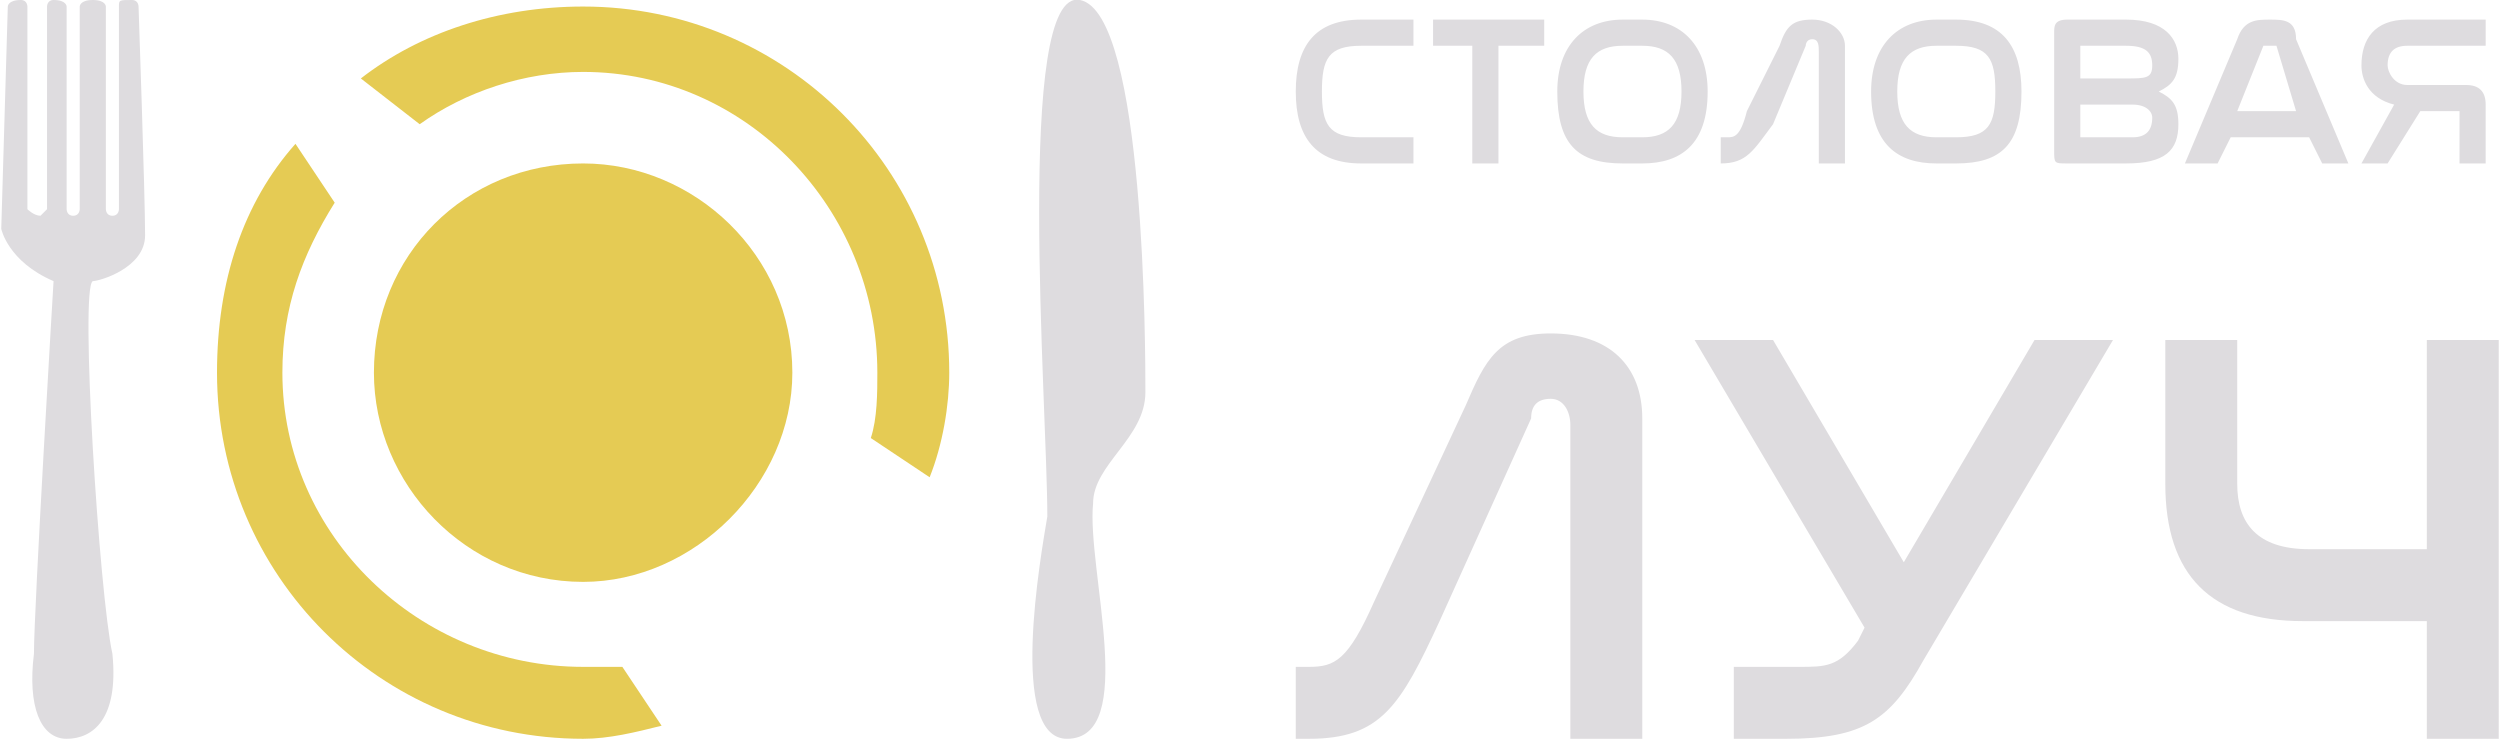 <?xml version="1.0" encoding="UTF-8"?>
<!DOCTYPE svg PUBLIC "-//W3C//DTD SVG 1.1//EN" "http://www.w3.org/Graphics/SVG/1.1/DTD/svg11.dtd">
<svg xmlns="http://www.w3.org/2000/svg" xml:space="preserve" width="379px" height="112px" version="1.1" style="shape-rendering:geometricPrecision; text-rendering:geometricPrecision; image-rendering:optimizeQuality; fill-rule:evenodd; clip-rule:evenodd"
viewBox="0 0 3.82 1.13" xmlns:xlink="http://www.w3.org/1999/xlink">
 <defs>
  <style type="text/css">
   <![CDATA[
    .fil1 {fill:#DEDCDF}
    .fil0 {fill:#E5CB54}
    .fil2 {fill:#DEDCDF;fill-rule:nonzero}
   ]]>
  </style>
 </defs>
 <g id="Layer1">
  <g id="_2286783725392">
   <path class="fil0" d="M0.89 0.25c0.17,0 0.32,0.14 0.32,0.32 0,0.17 -0.15,0.32 -0.32,0.32 -0.18,0 -0.32,-0.15 -0.32,-0.32 0,-0.18 0.14,-0.32 0.32,-0.32z"/>
   <path class="fil0" d="M0.89 0.01c0.31,0 0.56,0.25 0.56,0.56 0,0.05 -0.01,0.11 -0.03,0.16l-0.09 -0.06c0.01,-0.03 0.01,-0.07 0.01,-0.1 0,-0.25 -0.2,-0.46 -0.45,-0.46 -0.09,0 -0.18,0.03 -0.25,0.08l-0.09 -0.07c0.09,-0.07 0.21,-0.11 0.34,-0.11zm0.12 1.1c-0.04,0.01 -0.08,0.02 -0.12,0.02 -0.31,0 -0.56,-0.25 -0.56,-0.56 0,-0.14 0.04,-0.26 0.12,-0.35l0.06 0.09c-0.05,0.08 -0.08,0.16 -0.08,0.26 0,0.25 0.21,0.45 0.46,0.45 0.02,0 0.04,0 0.06,0l0.06 0.09z"/>
   <path class="fil1" d="M1.6 0.79c-0.01,0.06 -0.06,0.34 0.03,0.34 0.11,0 0.03,-0.26 0.04,-0.36 0,-0.06 0.08,-0.1 0.08,-0.17 0,-0.06 0,-0.58 -0.1,-0.6 -0.1,-0.02 -0.05,0.62 -0.05,0.79z"/>
   <path class="fil1" d="M0.08 0.43c0,0 -0.03,0.5 -0.03,0.57 -0.01,0.08 0.01,0.13 0.05,0.13 0.04,0 0.08,-0.03 0.07,-0.13 -0.02,-0.09 -0.05,-0.56 -0.03,-0.57 0.01,0 0.08,-0.02 0.08,-0.07 0,-0.06 -0.01,-0.35 -0.01,-0.35 0,0 0,-0.01 -0.01,-0.01 -0.02,0 -0.02,0 -0.02,0.01 0,0.01 0,0.31 0,0.31 0,0 0,0.01 -0.01,0.01 -0.01,0 -0.01,-0.01 -0.01,-0.01l0 -0.31c0,0 0,-0.01 -0.02,-0.01 -0.02,0 -0.02,0.01 -0.02,0.01l0 0.31c0,0 0,0.01 -0.01,0.01 -0.01,0 -0.01,-0.01 -0.01,-0.01l0 -0.31c0,0 0,-0.01 -0.02,-0.01 -0.01,0 -0.01,0.01 -0.01,0.01l0 0.31c0,0 -0.01,0.01 -0.01,0.01 -0.01,0 -0.02,-0.01 -0.02,-0.01l0 -0.31c0,0 0,-0.01 -0.01,-0.01 -0.02,0 -0.02,0.01 -0.02,0.01l-0.01 0.34c0,0 0.01,0.05 0.08,0.08z"/>
   <path class="fil2" d="M2.1 0.92c-0.04,0.09 -0.06,0.1 -0.1,0.1l-0.02 0 0 0.11 0.02 0c0.11,0 0.14,-0.05 0.2,-0.18l0.14 -0.31c0,-0.02 0.01,-0.03 0.03,-0.03 0.02,0 0.03,0.02 0.03,0.04l0 0.48 0.11 0 0 -0.49c0,-0.08 -0.05,-0.13 -0.14,-0.13 -0.08,0 -0.1,0.04 -0.13,0.11l-0.14 0.3zm0.49 -0.4l0.26 0.44 -0.01 0.02c-0.03,0.04 -0.05,0.04 -0.09,0.04l-0.1 0 0 0.11 0.08 0c0.12,0 0.16,-0.03 0.21,-0.12l0.29 -0.49 -0.12 0 -0.2 0.34 -0.2 -0.34 -0.12 0zm0.72 0l0 0.22c0,0.14 0.07,0.21 0.21,0.21l0.19 0 0 0.18 0.11 0 0 -0.61 -0.11 0 0 0.32 -0.18 0c-0.08,0 -0.11,-0.04 -0.11,-0.1l0 -0.22 -0.11 0z"/>
   <path class="fil2" d="M2.08 0.03c-0.07,0 -0.1,0.04 -0.1,0.11 0,0.07 0.03,0.11 0.1,0.11l0.08 0 0 -0.04 -0.08 0c-0.05,0 -0.06,-0.02 -0.06,-0.07 0,-0.05 0.01,-0.07 0.06,-0.07l0.08 0 0 -0.04 -0.08 0zm0.11 0l0 0.04 0.06 0 0 0.18 0.04 0 0 -0.18 0.07 0 0 -0.04 -0.17 0zm0.29 0c-0.06,0 -0.1,0.04 -0.1,0.11 0,0.08 0.03,0.11 0.1,0.11l0.03 0c0.06,0 0.1,-0.03 0.1,-0.11 0,-0.07 -0.04,-0.11 -0.1,-0.11l-0.03 0zm0.03 0.04c0.04,0 0.06,0.02 0.06,0.07 0,0.05 -0.02,0.07 -0.06,0.07l-0.03 0c-0.04,0 -0.06,-0.02 -0.06,-0.07 0,-0.05 0.02,-0.07 0.06,-0.07l0.03 0zm0.16 0.1c-0.01,0.04 -0.02,0.04 -0.03,0.04l-0.01 0 0 0.04 0 0c0.04,0 0.05,-0.02 0.08,-0.06l0.05 -0.12c0,0 0,-0.01 0.01,-0.01 0.01,0 0.01,0.01 0.01,0.02l0 0.17 0.04 0 0 -0.18c0,-0.02 -0.02,-0.04 -0.05,-0.04 -0.03,0 -0.04,0.01 -0.05,0.04l-0.05 0.1zm0.29 -0.14c-0.06,0 -0.1,0.04 -0.1,0.11 0,0.08 0.04,0.11 0.1,0.11l0.03 0c0.07,0 0.1,-0.03 0.1,-0.11 0,-0.07 -0.03,-0.11 -0.1,-0.11l-0.03 0zm0.03 0.04c0.05,0 0.06,0.02 0.06,0.07 0,0.05 -0.01,0.07 -0.06,0.07l-0.03 0c-0.04,0 -0.06,-0.02 -0.06,-0.07 0,-0.05 0.02,-0.07 0.06,-0.07l0.03 0zm0.17 -0.04c-0.02,0 -0.02,0.01 -0.02,0.02l0 0.18c0,0.02 0,0.02 0.02,0.02l0.09 0c0.06,0 0.08,-0.02 0.08,-0.06 0,-0.03 -0.01,-0.04 -0.03,-0.05 0.02,-0.01 0.03,-0.02 0.03,-0.05 0,-0.03 -0.02,-0.06 -0.08,-0.06l-0.09 0zm0.02 0.13l0.08 0c0.02,0 0.03,0.01 0.03,0.02 0,0.02 -0.01,0.03 -0.03,0.03l-0.08 0c0,0 0,0 0,0l0 -0.05zm0 -0.09c0,0 0,0 0,0l0.07 0c0.03,0 0.04,0.01 0.04,0.03 0,0.02 -0.01,0.02 -0.04,0.02l-0.07 0 0 -0.05zm0.37 0.18l0.04 0 -0.08 -0.19c0,-0.03 -0.02,-0.03 -0.04,-0.03 -0.02,0 -0.04,0 -0.05,0.03l-0.08 0.19 0.05 0 0.02 -0.04 0.12 0 0.02 0.04zm-0.09 -0.18c0,0 0,0 0.01,0 0,0 0.01,0 0.01,0l0.03 0.1 -0.09 0 0.04 -0.1zm0.22 -0.04c-0.05,0 -0.07,0.03 -0.07,0.07 0,0.02 0.01,0.05 0.05,0.06l-0.05 0.09 0.04 0 0.05 -0.08 0.06 0c0,0 0,0 0,0l0 0.08 0.04 0 0 -0.09c0,-0.02 -0.01,-0.03 -0.03,-0.03l-0.09 0c-0.02,0 -0.03,-0.02 -0.03,-0.03 0,-0.02 0.01,-0.03 0.03,-0.03l0.12 0 0 -0.04 -0.12 0z"/>
  </g>
 </g>
</svg>
